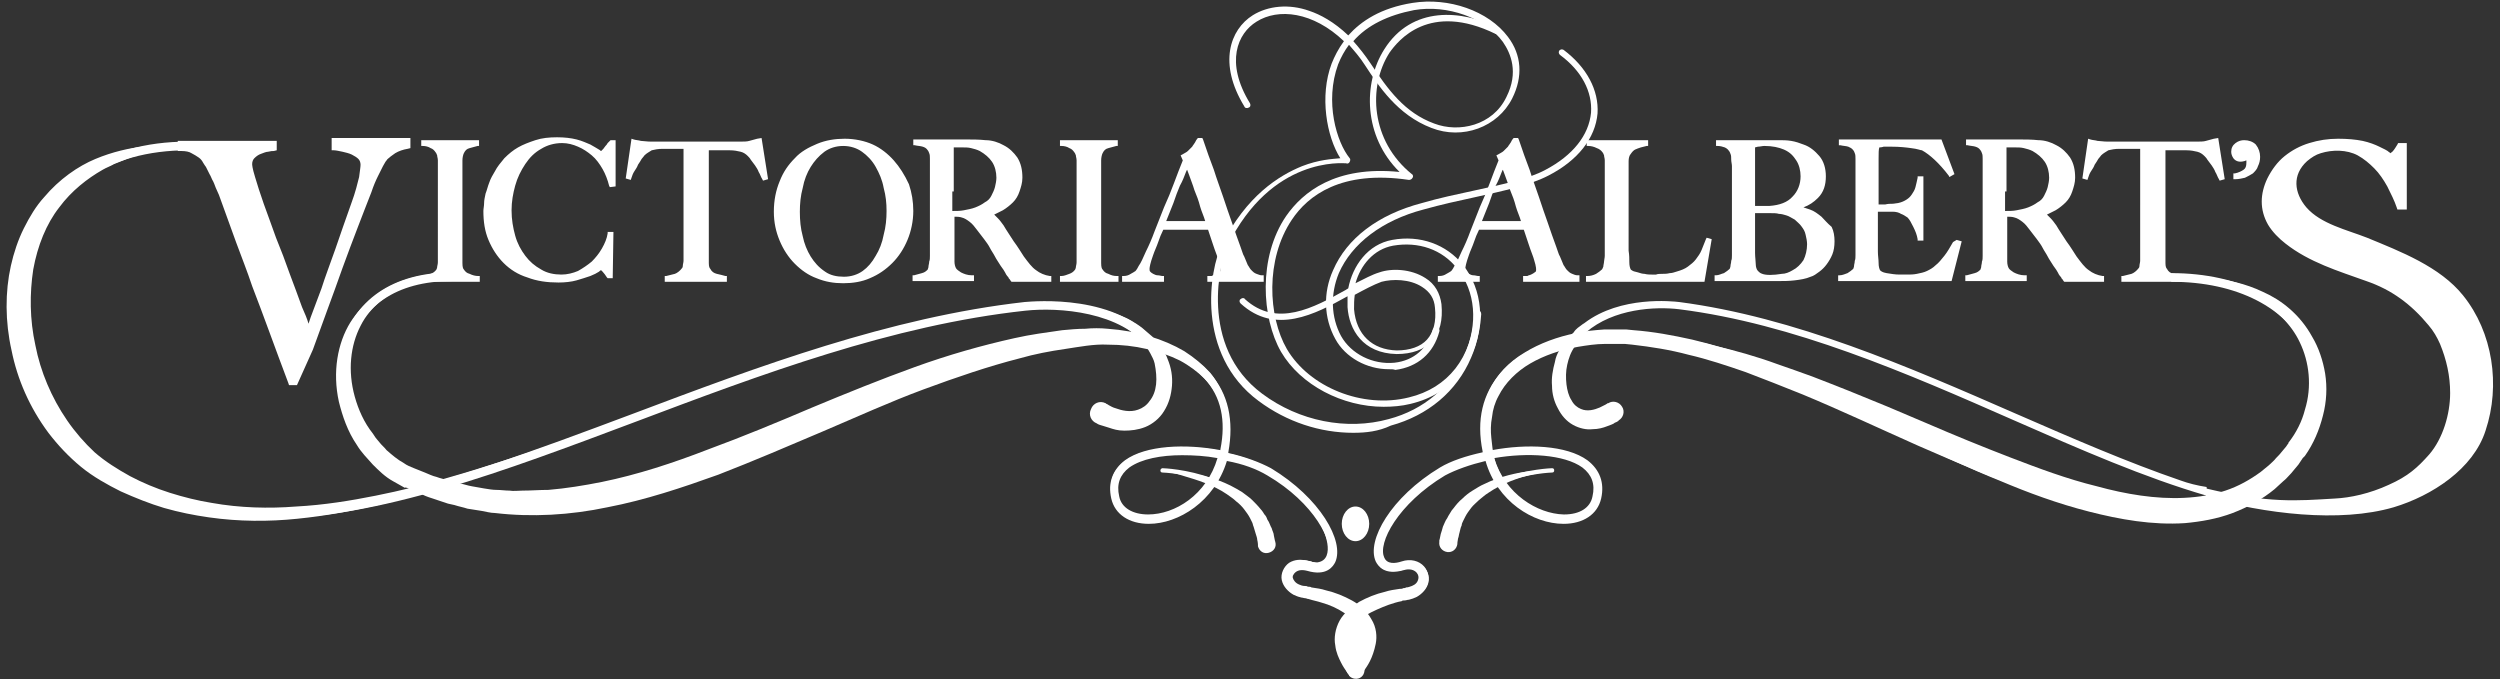<svg viewBox="0 0 346 94" xmlns="http://www.w3.org/2000/svg"><rect x="0" y="0" width="346" height="94" fill="#333333" stroke="none"/><title>Victoria and Albert</title><g fill="#fff" fill-rule="evenodd"><path d="M45.8 20.8h.4c.3 0 .7.1 1.2.2.4.1.9.2 1.3.4s.7.4.9.6c.2.2.3.5.3.8 0 .3-.1.9-.2 1.7-.2.8-.5 2.1-1.1 3.7-.8 2.2-1.5 4.3-2.2 6.3-.7 2-1.4 3.8-1.9 5.4-.6 1.6-1.1 2.9-1.5 4l-.3.9c-.2-.7-.5-1.4-.9-2.3-.5-1.4-1.1-3-1.7-4.6-.6-1.7-1.2-3.3-1.9-5-.6-1.7-1.2-3.3-1.7-4.7-.5-1.4-.9-2.7-1.2-3.7-.4-1.3-.4-1.7-.4-1.8 0-.3.1-.6.3-.8.3-.3.6-.5.9-.6.3-.1.7-.3 1-.3.4-.1.6-.1.8-.1l.4-.1v-1.3H24.6v1.4h.5c.6 0 1.1.1 1.4.3.4.2.7.4 1 .6.3.2.5.5.6.7.2.3.3.5.4.6l.5 1c.2.3.3.7.5 1 .2.4.3.8.5 1.2.2.4.4.9.6 1.5.7 1.9 1.4 3.9 2.1 5.8.7 1.9 1.5 3.9 2.2 6 .8 2.1 1.6 4.2 2.4 6.4.8 2.2 1.7 4.6 2.6 7l.1.3h1.1l2.2-4.9 2-5.5c.7-1.9 1.4-3.8 2.1-5.8.7-1.9 1.4-3.8 2.1-5.6.7-1.8 1.3-3.4 1.9-4.9.3-.9.6-1.6.9-2.2L53 23c.2-.3.3-.6.5-.8.1-.2.3-.3.4-.4 0 0 .2-.2.8-.6.5-.3 1.1-.5 1.7-.6l.4-.1v-1.4H45.9v1.7h-.1zM65 37.9c-.4-.1-.6-.3-.8-.6-.1-.1-.2-.3-.2-.9V22.2c0-.4.1-.8.2-1 .2-.4.4-.6.8-.7.4-.1.7-.2 1.1-.3h.2v-.8h-8v.8h.2c.4 0 .8.1 1.1.3.3.1.5.3.7.6.1.1.1.2.2.4 0 .2.1.4.1.7V36.3c0 .3-.1.5-.1.7 0 .1-.1.3-.1.3-.2.3-.5.5-.8.6-.3.1-.7.3-1.1.3h-.2v.8h8.1v-.8h-.2c-.4 0-.8-.1-1.2-.3zM84.1 19.8c-.1.2-.2.3-.3.4-.1.1-.2.3-.3.4l-.3.3c-.1 0-.1-.1-.3-.2-.3-.2-.7-.4-1.2-.7-.5-.2-1.1-.5-1.9-.7-.8-.2-1.7-.3-2.7-.3-1.1 0-2.1.1-3 .4-.9.3-1.7.6-2.4 1s-1.3.9-1.9 1.5c-.5.6-1 1.2-1.3 1.8-.3.5-.6 1-.8 1.6-.2.5-.3 1-.5 1.5-.1.5-.2.9-.2 1.3s-.1.8-.1 1.1c0 1.5.2 2.8.7 4 .5 1.2 1.2 2.3 2.1 3.2.9.9 2 1.6 3.3 2 1.3.5 2.7.7 4.3.7.9 0 1.8-.1 2.5-.3.7-.2 1.3-.4 1.9-.6.5-.2.9-.4 1.2-.6.1-.1.2-.2.3-.2l.2.2c.2.2.4.5.6.8l.1.1h.7l.1-6.4h-.8v.2c-.1.7-.4 1.4-.8 2.1-.4.7-.9 1.3-1.4 1.8-.6.5-1.2.9-1.9 1.3-.7.3-1.5.5-2.3.5-1 0-2-.2-2.8-.7-.9-.5-1.6-1.1-2.2-1.9-.6-.8-1.1-1.7-1.4-2.8-.3-1.1-.5-2.2-.5-3.5 0-1.2.2-2.3.5-3.4s.8-2.1 1.4-3c.6-.9 1.3-1.6 2.2-2.1.8-.5 1.8-.8 2.9-.8.8 0 1.5.2 2.2.5.7.3 1.3.7 1.9 1.2.6.5 1.1 1.2 1.5 1.9.4.7.7 1.5.9 2.3l.1.2.8-.1v-6.4h-.7l-.4.4zM104.8 19.2c-.4.1-.7.2-1.1.3-.3.1-.8.1-1.3.1H90.1c-.6 0-1.1-.1-1.4-.1-.3-.1-.7-.1-1-.2l-.3-.1-.8 5.5.7.2.1-.3c.1-.3.2-.6.4-.9.2-.3.4-.6.5-.9.2-.3.4-.6.5-.8.2-.2.3-.4.4-.5.3-.3.7-.5 1-.7.4-.1.9-.2 1.5-.2h2.9V36.1c0 .2-.1.5-.1.7 0 .2-.1.3-.1.3-.3.4-.7.7-1 .8l-1.2.3H92v.8h8.6v-.8h-.2c-.3-.1-.8-.2-1.2-.3-.4-.1-.7-.3-.9-.7-.1-.1-.2-.3-.2-.8V20.8H101c.6 0 1.1.1 1.5.2.4.1.7.3 1 .6.1.1.3.3.4.5.2.3.4.5.6.8.2.3.4.6.5.9.2.3.3.7.5 1l.1.2.7-.2-.9-5.7-.6.1zM123.7 22.2c-.8-.9-1.8-1.7-2.9-2.2-1.1-.5-2.5-.8-3.9-.8-1.3 0-2.6.2-3.8.7-1.2.5-2.3 1.1-3.1 2-.9.9-1.6 1.9-2.1 3.2-.5 1.2-.8 2.6-.8 4.2 0 1.5.3 2.8.8 4 .5 1.2 1.2 2.3 2.1 3.2.9.9 1.9 1.6 3 2 1.2.5 2.4.7 3.7.7 1.3 0 2.6-.2 3.7-.7 1.2-.5 2.2-1.2 3.1-2.1.9-.9 1.6-2 2.1-3.2.5-1.2.8-2.6.8-4 0-1.3-.2-2.5-.6-3.7-.6-1.3-1.3-2.4-2.1-3.3zm-11.5 13.3c-.5-.8-.9-1.8-1.1-2.8-.3-1.1-.4-2.2-.4-3.4 0-1.1.1-2.2.4-3.3.2-1.1.6-2.1 1.1-2.9.5-.8 1.1-1.5 1.9-2.1.7-.5 1.6-.8 2.6-.8s1.9.3 2.6.8c.7.5 1.4 1.2 1.9 2.1.5.9.9 1.8 1.1 2.9.3 1.1.4 2.1.4 3.2s-.1 2.2-.4 3.3c-.2 1.1-.6 2.1-1.1 2.9-.5.9-1.1 1.6-1.8 2.1s-1.6.8-2.6.8-1.9-.2-2.6-.7c-.9-.6-1.5-1.3-2-2.1z"/><path d="M143.4 37.4c-.6-.4-1.1-1.1-1.7-1.9-.4-.6-.8-1.3-1.4-2.1-.5-.8-1-1.5-1.4-2.2-.3-.4-.5-.7-.8-1l-.5-.5 1.2-.6c.5-.3 1-.7 1.4-1.1.4-.4.7-.9.9-1.5.2-.6.4-1.2.4-1.9 0-1.1-.2-2-.7-2.8-.5-.7-1.1-1.3-1.9-1.7-.7-.4-1.6-.7-2.5-.7-.9-.1-1.9-.1-3-.1H126.4v.8h.2c.4.1.8.1 1.1.2.3.1.5.2.7.5 0 0 .1.1.2.4.1.2.1.5.1.8v13.4c0 .3 0 .6-.1.8 0 .3-.1.5-.1.7 0 .2-.1.3-.1.4-.2.2-.4.4-.8.5-.4.1-.7.2-1.1.3h-.2v.8h8.5v-.8h-.3c-.6 0-1.1-.2-1.5-.4-.3-.2-.6-.4-.7-.6-.1-.2-.2-.5-.2-.9V30h.3c.1 0 .4 0 .7.1.4.1.7.3 1.1.6.4.3.7.7 1 1.1.4.5.7.9 1 1.3.3.4.6.8.8 1.2.2.4.5.8.7 1.2.2.4.5.8.8 1.3.3.4.5.7.6.9.1.2.2.4.3.5.1.1.2.2.2.3.1.1.2.2.3.4l.1.1h5.5v-.8h-.2c-.7-.1-1.4-.4-1.9-.8zM132 26.5V20.4h1.1c.5 0 .9 0 1.3.1s.8.2 1.2.4c.7.4 1.3.9 1.7 1.5.4.6.6 1.4.6 2.2 0 .4-.1.9-.2 1.3s-.3.8-.5 1.2c-.2.4-.5.7-.9.9-.4.3-.8.5-1.3.7-.5.2-1.1.3-1.6.4-.5.1-1 .1-1.6.1v-2.7h.2zM153.4 37.9c-.4-.1-.6-.3-.8-.6-.1-.1-.2-.3-.2-.9V22.2c0-.4.1-.8.2-1 .2-.4.4-.6.8-.7.4-.1.7-.2 1.1-.3h.2v-.8h-8v.8h.2c.4 0 .8.1 1.1.3.3.1.5.3.7.6.1.1.1.2.2.4 0 .2.1.4.1.7V36.3c0 .3-.1.5-.1.7 0 .1-.1.3-.1.3-.2.3-.5.5-.8.6-.3.1-.7.3-1.1.3h-.2v.8h8.1v-.8h-.2c-.5 0-.8-.1-1.2-.3zM173.9 37.9c-.3-.1-.5-.3-.6-.4-.2-.2-.3-.3-.4-.5-.1-.2-.2-.3-.2-.3l-.5-1.2c-.2-.3-.3-.8-.5-1.3-.4-1.1-.8-2.2-1.2-3.4-.4-1.1-.8-2.3-1.2-3.5-.4-1.2-.9-2.5-1.3-3.8-.5-1.3-1-2.7-1.5-4.2l-.1-.2h-.6l-.1.1c-.1.1-.2.3-.3.5-.1.2-.3.4-.4.6l-.6.6c-.2.2-.5.3-.8.5l-.2.1.3.7c-.4 1-.8 2-1.2 3.1-.4 1.1-.9 2.3-1.4 3.4l-1.3 3.3c-.4 1.1-.8 2-1.2 2.8-.4.9-.7 1.6-1 2-.3.6-.5.8-.6.8 0 0-.1.1-.5.3-.3.2-.6.3-1 .3h-.2v.8h5.8v-.8h-.2c-.2 0-.4-.1-.7-.1-.2 0-.4-.1-.6-.2-.2-.1-.3-.2-.4-.3-.1-.1-.1-.2-.1-.4s.1-.8.5-1.9c.2-.6.5-1.2.7-1.8.2-.6.4-1.1.7-1.7h6.2l.6 1.8c.2.6.4 1.2.6 1.7.2.5.3 1 .4 1.3.1.4.1.6.1.7 0 .2 0 .3-.2.4-.1.1-.3.2-.5.3-.2.1-.4.1-.5.2h-.6v.8h7.8v-.9h-.3c-.2 0-.4-.1-.7-.2zm-9.8-14c.1-.2.1-.3.2-.4.1.3.2.5.3.8.2.6.5 1.3.7 2 .3.7.6 1.5.8 2.3.2.7.5 1.3.7 2h-5.4l1-2.5c.3-.9.6-1.7.9-2.4.4-.7.6-1.3.8-1.8zM217.6 37.9c-.3-.1-.5-.3-.6-.4-.2-.2-.3-.3-.4-.5-.1-.2-.2-.3-.2-.3l-.5-1.2c-.2-.3-.3-.8-.5-1.3-.4-1.1-.8-2.2-1.2-3.4-.4-1.1-.8-2.3-1.2-3.5-.4-1.2-.9-2.5-1.3-3.8-.5-1.3-1-2.7-1.5-4.2l-.1-.2h-.6l-.1.1c-.1.1-.2.3-.3.5-.1.2-.3.4-.4.6l-.6.6c-.2.2-.5.3-.8.5l-.2.1.3.7c-.4 1-.8 2-1.2 3.1-.4 1.1-.9 2.3-1.4 3.4l-1.3 3.3c-.4 1.1-.8 2-1.2 2.8-.4.9-.7 1.6-1 2-.3.6-.5.8-.6.8 0 0-.1.1-.5.3-.3.2-.6.3-1 .3h-.2v.8h5.8v-.8h-.2c-.2 0-.4-.1-.7-.1-.2 0-.4-.1-.6-.2-.2-.1-.3-.2-.4-.3-.1-.1-.1-.2-.1-.4s.1-.8.5-1.9c.2-.6.5-1.2.7-1.8.2-.6.4-1.1.7-1.7h6.2l.6 1.8c.2.6.4 1.2.6 1.7.2.5.3 1 .4 1.3.1.4.1.6.1.7 0 .2 0 .3-.2.4-.1.1-.3.2-.5.3-.2.1-.4.1-.5.2h-.6v.8h7.8v-.9h-.3c-.2 0-.5-.1-.7-.2zm-9.8-14c.1-.2.1-.3.2-.4.1.3.2.5.3.8.2.6.5 1.3.7 2 .3.7.6 1.5.8 2.3.2.7.5 1.3.7 2h-5.4l1-2.5c.3-.9.6-1.7.9-2.4.4-.7.6-1.3.8-1.8zM236.1 33.1l-.6 1.5c-.2.5-.5.9-.8 1.3-.3.4-.7.7-1.1 1-.4.3-.9.5-1.6.7-.3.1-.6.2-.9.2-.4.1-.7.1-1 .1-.3 0-.7 0-.9.1h-.6c-.3 0-.6 0-1-.1-.3 0-.6-.1-.9-.2-.3-.1-.5-.1-.7-.2-.2-.1-.3-.2-.3-.2-.1-.2-.2-.5-.2-1s0-1-.1-1.6V22.3c0-.4.1-.8.3-1 .2-.3.4-.5.6-.6.2-.1.5-.2.8-.3.3-.1.5-.1.8-.2h.2v-.8h-8.5v.8h.2c.4 0 .8.1 1.2.3.3.1.6.3.8.6.1.1.1.2.2.4 0 .2.1.4.1.7V35.4c0 .3-.1.6-.1.8 0 .2-.1.5-.1.7-.1.2-.1.3-.2.4-.2.2-.5.4-.8.6-.4.2-.8.3-1.2.3h-.2v.8h16.4l1-5.9-.7-.2-.1.2zM252.1 30c-.5-.4-1-.8-1.6-1l-.9-.3c.8-.3 1.4-.7 2-1.3.8-.8 1.1-1.8 1.1-3 0-1.1-.3-2.1-.9-2.8-.6-.7-1.3-1.3-2.2-1.6-.5-.2-1.1-.4-1.7-.5-.6-.1-1.2-.1-1.8-.1h-8.6v.8h.2c.4 0 .7.1 1 .2.2.1.4.2.6.5 0 0 .1.1.2.4.1.2.1.5.1.8 0 .3.1.6.1.9v12.3c0 .3 0 .6-.1.8 0 .3-.1.5-.1.7 0 .2-.1.3-.1.4-.2.2-.5.4-.8.6-.4.1-.7.3-1.1.3h-.2v.8h8.8c.7 0 1.5 0 2.3-.1.8-.1 1.5-.2 2.2-.5.4-.1.8-.4 1.2-.7.4-.3.7-.6 1-1 .3-.4.6-.9.8-1.4.2-.5.3-1.1.3-1.8s-.1-1.4-.4-2c-.6-.5-1-1-1.4-1.4zm-3.5-7.8c.4.6.6 1.4.6 2.2 0 1.1-.4 2.1-1.1 2.8-.7.8-1.8 1.2-3.2 1.3h-2v-8.1c.1 0 .3-.1.4-.1.3 0 .6-.1.9-.1 1.1 0 2 .2 2.7.5.9.4 1.3.9 1.7 1.5zm-4.7 15.7c-.3-.1-.4-.2-.6-.4-.2-.2-.3-.6-.3-.9 0-.4-.1-1-.1-1.6v-5.5h2.1c.5 0 .9 0 1.2.1.3 0 .7.1 1 .2.4.1.8.4 1.2.6.3.3.7.6.9.9.3.4.5.7.6 1.2.1.4.2.9.2 1.3 0 .8-.2 1.6-.5 2.2-.4.6-.9 1.1-1.5 1.4-.5.3-1 .5-1.5.5-1.2.2-2.2.2-2.7 0zM270.3 33.5c-.4.7-.8 1.4-1.2 1.9-.4.5-.8 1-1.2 1.3-.4.4-.8.6-1.2.8-.4.2-.9.3-1.4.4-.5.1-.9.1-1.3.1h-1.1c-.6 0-1.2-.1-1.8-.2-.6-.1-.8-.3-.9-.4-.1-.2-.2-.5-.2-1s-.1-1-.1-1.6v-5.5h2c.5 0 .9.1 1.2.3.3.1.6.3.9.5.3.3.5.7.8 1.3.3.6.5 1.1.6 1.7v.2h.8v-8.9h-.8v.2c-.1.5-.2.9-.3 1.3-.1.4-.3.7-.5 1-.2.3-.4.5-.7.7-.3.2-.7.4-1.2.5-.2 0-.5.1-.8.1-.3 0-.6 0-1 .1h-.9v-6.4c0-.7 0-1.2.1-1.5.1 0 .3 0 .6-.1h1.1c1.1 0 2 .1 2.7.2.9.1 1.3.3 1.5.3 1.1.6 2.4 1.8 3.7 3.5l.1.2.7-.4-1.8-4.8h-14.2v.8h.2c.4.1.8.1 1.1.2.2.1.5.2.7.5 0 0 .1.1.2.4.1.2.1.5.1.8v13.3c0 .3 0 .6-.1.8 0 .3-.1.5-.1.7 0 .2-.1.3-.1.4-.2.2-.5.4-.8.6-.3.1-.7.3-1.1.3h-.2v.8h15.7l1.4-5.5-.7-.2-.5.3zM289.1 37.4c-.6-.4-1.1-1.1-1.7-1.9-.4-.6-.8-1.3-1.4-2.1-.5-.8-1-1.5-1.4-2.2-.3-.4-.5-.7-.8-1l-.5-.5 1.2-.6c.5-.3 1-.7 1.4-1.1.4-.4.7-.9.9-1.5.2-.6.4-1.2.4-1.9 0-1.1-.2-2-.7-2.8-.5-.7-1.1-1.3-1.9-1.7-.7-.4-1.6-.7-2.5-.7-.9-.1-1.9-.1-3-.1H272.1v.8h.2c.4.1.8.1 1.1.2.3.1.5.2.7.5 0 0 .1.1.2.4.1.2.1.5.1.8v13.4c0 .3 0 .6-.1.8 0 .3-.1.5-.1.7 0 .2-.1.3-.1.4-.2.2-.4.4-.8.5-.4.1-.7.2-1.1.3h-.2v.8h8.5v-.8h-.3c-.6 0-1.1-.2-1.5-.4-.3-.2-.6-.4-.7-.6-.1-.2-.2-.5-.2-.9V30h.3c.1 0 .4 0 .7.1.4.1.7.3 1.1.6.4.3.7.7 1 1.1.4.5.7.9 1 1.3.3.4.6.8.8 1.2.2.4.5.8.7 1.2.2.4.5.8.8 1.3.3.4.5.7.6.9.1.2.2.4.3.5.1.1.2.2.2.3.1.1.2.2.3.4l.1.1h5.5v-.8h-.2c-.7-.1-1.4-.4-1.9-.8zm-11.4-10.9V20.4h1.1c.5 0 .9 0 1.3.1s.8.2 1.2.4c.7.4 1.3.9 1.7 1.5.4.6.6 1.4.6 2.2 0 .4-.1.9-.2 1.3s-.3.8-.5 1.2c-.2.4-.5.7-.9.9-.4.3-.8.5-1.3.7-.5.2-1.1.3-1.6.4-.5.1-1 .1-1.6.1v-2.7h.2zM306.4 19.2c-.4.1-.7.2-1.1.3-.3.1-.8.1-1.3.1H291.7c-.6 0-1.1-.1-1.4-.1-.3-.1-.7-.1-1-.2l-.3-.1-.8 5.5.7.2.1-.3c.1-.3.2-.6.4-.9.2-.3.4-.6.5-.9.2-.3.4-.6.5-.8.2-.2.3-.4.4-.5.3-.3.7-.5 1-.7.4-.1.9-.2 1.5-.2h2.9V36.1c0 .2-.1.5-.1.7 0 .2-.1.3-.1.3-.3.4-.7.7-1 .8l-1.2.3h-.2v.8h8.6v-.8h-.2c-.3-.1-.8-.2-1.2-.3-.4-.1-.7-.3-.9-.7-.1-.1-.2-.3-.2-.8V20.8H302.6c.6 0 1.1.1 1.5.2.4.1.7.3 1 .6.1.1.3.3.4.5.2.3.4.5.6.8.2.3.4.6.5.9.2.3.3.7.5 1l.1.2.7-.2-.9-5.7-.6.1zM310.6 19.4c-.4 0-.8.1-1.2.4-.4.3-.6.7-.6 1.2 0 .3.1.6.3.9.3.4.8.6 1.5.4.1 0 .2-.1.3-.1v.3c0 .5-.1.8-.4 1-.3.2-.7.4-1.2.5h-.2v.8h.3c.4 0 .9-.1 1.3-.2.4-.2.8-.4 1.1-.6.3-.3.6-.6.7-1 .2-.4.3-.8.3-1.3 0-.6-.2-1.2-.6-1.7-.4-.4-1-.6-1.6-.6zM305.3 67.6c8.8 2.1 12.6 1.7 17.8 1.4 2.2-.1 4.9-.7 7.5-1.9 2.7-1.2 4-2.4 5.6-4.2 1.9-2.2 2.9-5.6 2.9-8.5 0-2.4-.5-4.6-1.4-6.8-.4-.9-.9-1.8-1.6-2.6-2.4-2.9-5.1-4.9-8.6-6.1-3.9-1.4-7.9-2.6-11.2-5.2-.9-.7-1.8-1.6-2.4-2.6-1.2-2.1-1.1-4.3-.1-6.4.6-1.2 1.4-2.3 2.4-3.1 1-.8 2.1-1.4 3.4-1.8 1.3-.4 2.6-.6 4-.6 1.3 0 2.4.1 3.4.3.9.2 1.7.5 2.3.8.6.3 1.1.5 1.4.8.1 0 .1.1.2.1 0-.1.1-.1.2-.2.3-.3.5-.7.7-1l.1-.2h1.2V29h-1.3l-.1-.3c-.3-.9-.8-1.9-1.3-2.9-.5-.9-1.1-1.8-1.8-2.5s-1.4-1.3-2.3-1.8c-1.5-.8-3.5-.8-5.1-.3-.7.2-1.3.6-1.9 1.1-2.1 1.9-1.8 4.4-.1 6.4 2 2.3 5.6 3.1 8.4 4.2 4.6 1.9 10.1 4 13.3 8 4.1 5.1 5.2 12.4 3.1 18.7-1.7 5.3-7.4 9-12.7 10.6-7.5 2.2-17.9.9-26-1.4M141.9 42.4s.1 0 .4-.1c.3 0 .7-.1 1.2-.1s1.1-.1 1.8-.1h2.4c.4 0 .9.1 1.3.1.5 0 .9.1 1.4.2 1 .1 2 .4 3.1.7 1 .4 2.1.7 3.1 1.3.5.3 1 .6 1.5 1 .2.2.5.4.7.6.2.2.5.4.7.6l.6.7c.2.3.4.5.6.7.4.6.7 1.1.9 1.7.5 1.2.7 2.4.6 3.7-.1 1.2-.4 2.4-1.1 3.5-.6 1-1.6 1.8-2.6 2.2-1 .4-2 .5-2.9.5-.9 0-1.5-.2-2.1-.4-.6-.2-1-.3-1.3-.4-.3-.1-.4-.2-.4-.2-.8-.3-1.2-1.2-.8-2 .3-.8 1.2-1.2 2-.8 0 0 .1 0 .1.1h.1s.1.1.3.2c.2.1.5.3.9.4.8.3 2 .6 3.1.2.6-.2 1.2-.6 1.6-1.2.5-.6.8-1.4.9-2.3.1-.9 0-1.9-.2-2.9-.1-.5-.4-1-.6-1.4-.1-.2-.3-.5-.4-.7l-.5-.6c-.2-.2-.4-.4-.5-.6l-.6-.6c-.4-.3-.8-.7-1.3-1-.9-.6-1.9-1.1-2.8-1.5-1-.4-1.9-.7-2.9-.9-.5-.1-.9-.2-1.4-.3-.4-.1-.9-.2-1.3-.2-.8-.1-1.6-.2-2.3-.2-.7 0-1.3 0-1.8-.1h-1.2c-.2.2-.3.2-.3.2zM25.7 20.3s-.5.1-1.5.2-2.4.3-4.1.7c-.9.2-1.8.5-2.8.9l-1.5.6c-.5.3-1.1.5-1.6.8-2.1 1.2-4.3 2.9-6 5.2-1.8 2.3-3 5.3-3.6 8.6-.5 3.3-.5 6.9.3 10.5.7 3.6 2.2 7.2 4.4 10.4 1.1 1.6 2.4 3.1 3.8 4.4 1.5 1.3 3.1 2.3 4.9 3.3 1.7.9 3.6 1.7 5.5 2.3 1.9.6 3.9 1.1 5.8 1.4 3.9.7 7.9.8 11.7.5 3.8-.2 7.5-.8 11-1.5s6.7-1.5 9.7-2.4c6-1.7 10.9-3.4 14.3-4.5 3.4-1.2 5.4-1.9 5.4-1.9l.1.3s-1.9.8-5.3 2.1-8.2 3.1-14.2 5c-3 .9-6.2 1.9-9.7 2.7-3.5.8-7.2 1.5-11.2 1.9-3.9.4-8 .4-12.2-.2-2.1-.3-4.1-.7-6.2-1.3-2-.6-4-1.4-6-2.3-1.8-.9-3.8-2-5.5-3.4-1.7-1.4-3.2-3-4.5-4.7-2.6-3.5-4.3-7.4-5.1-11.4-.9-4-.9-8.1-.1-11.7.4-1.8 1-3.6 1.8-5.2s1.7-3.1 2.8-4.3c2.1-2.5 4.7-4.3 7.1-5.3 2.4-1 4.7-1.5 6.5-1.7.5-.1.9-.1 1.3-.1s.8 0 1.2-.1c.7-.1 1.3 0 1.8 0 1 0 1.5.1 1.5.1l.2.1z"/><path d="M36.8 71.8c-7.6 0-14.8-1.6-21.4-5.4C5.5 60.6.1 46.9 3.3 35.3c2.7-10 11-15.7 22.7-15.7v1.2c-11.1 0-19 5.4-21.6 14.8-3 11.1 2.1 24.2 11.6 29.7 19.6 11.5 44.8 2 71.5-8 17.5-6.6 35.7-13.4 54.3-15.5 1.3-.1 13.1-1.2 18.3 5.8 2.2 2.9 2.3 6.9.3 9.4-1.8 2.2-4.8 2.5-8.1.8l.5-1.1c2.8 1.4 5.2 1.2 6.6-.5 1.6-2 1.5-5.4-.3-7.9-3.9-5.2-12.6-5.8-17.2-5.3-18.4 2-36.5 8.8-54 15.4-18.1 6.8-35.5 13.4-51.1 13.4zM187.3 59.9c-4.6 0-9.2-1.5-13.1-4.4-8.8-6.5-6.8-18.3-5.1-21.6 3.4-6.8 7.9-9.6 11.1-10.9 2.3-.9 4.2-1 5.3-1.1-1.9-3-2.9-8.6-1.2-13.1.4-1 .9-2 1.7-3.1-4.3-4.1-9.1-4.6-12.1-2.7-2.6 1.6-4.4 5.6-.9 11.3.1.2.1.5-.2.6-.2.1-.5.1-.6-.2-3.6-5.9-2-10.6 1.2-12.6 2.1-1.3 5-1.6 7.8-.6 1.5.5 3.4 1.5 5.4 3.4 1.8-2 4.5-3.8 8.9-4.5 5-.8 10.5 1.1 13.2 4.7 1.9 2.5 2.1 5.5.6 8.5-2 4-6.9 5.8-11.2 4.1-4.7-1.8-7.3-5.8-9.2-8.7-.7-1.1-1.5-2-2.2-2.8-.6.8-1.1 1.7-1.5 2.7-1.9 5.2-.2 10.8 1.6 13 .1.1.1.3 0 .5s-.3.3-.5.2c-.4 0-10.3-1-16.4 11.4-1 1.9-4.1 13.9 4.8 20.5 5.1 3.8 11.7 5.1 17.5 3.5 4.9-1.3 8.6-4.5 10.5-8.9 1.9-4.3 1.5-8.8-1-11.9-2.1-2.7-5.4-3.8-8.9-3.2-2.7.5-4.5 2.7-5.2 5.2 1.2-.6 2.3-1.2 3.3-1.5 1.7-.6 4.4-.5 6.4.8 1.3.8 2 2.1 2.2 3.6.2 2.2-.2 3.9-1.3 5.1-1.1 1.2-2.8 1.8-4.9 1.8-4.7-.1-6.6-3.4-6.8-6.5V41c-4.5 2.5-10 5.4-14.8 1-.2-.2-.2-.5 0-.6.2-.2.5-.2.6 0 4.4 4 9.5 1.2 14-1.3.1-.1.2-.1.3-.2.6-3.1 2.7-6.1 6.1-6.7 3.8-.7 7.5.6 9.8 3.5 2.7 3.4 3.1 8.2 1.1 12.8-2 4.7-6 8-11.1 9.4-1.7.8-3.4 1-5.2 1zm.2-19.1c-.1.7-.1 1.3-.1 2 .3 3.5 2.5 5.6 5.9 5.7 1.8 0 3.3-.5 4.2-1.5.9-1 1.3-2.5 1.1-4.4-.1-1.3-.7-2.2-1.8-2.9-1.7-1.1-4.1-1.1-5.6-.7-1.1.4-2.4 1.1-3.7 1.8zm-.2-35.1c.8.9 1.6 1.9 2.4 3.1 2.4 3.6 4.7 6.8 8.8 8.3 3.4 1.3 8.1.3 10-3.7 1.7-3.4.6-6-.5-7.6-2.4-3.3-7.7-5.2-12.3-4.4-3.6.7-6.5 2.1-8.4 4.3z"/><path d="M191.5 56.3c-5.7 0-11.5-3-14.2-7.6-2.7-4.7-3.2-13.1.7-18.8 2.3-3.3 6.8-7 15.7-6.1-5-4.9-5.1-12.3-2.1-17 3.8-6 10.7-5.5 15.8-2.9.2.1.3.4.2.6-.1.2-.4.3-.6.2-9.2-4.5-13.5.9-14.7 2.6-3 4.7-2.6 12.2 3.1 16.8.2.1.2.4.1.5-.1.2-.3.3-.5.3-9.4-1.4-14 2.2-16.2 5.5-3.7 5.5-3.3 13.4-.7 17.9 3.1 5.3 10.5 8.3 16.9 6.7 5.4-1.3 8.7-5.5 9.1-11.6 0-.3.2-.4.5-.4s.4.2.4.5c-.4 6.5-3.9 11-9.8 12.4-1.2.3-2.5.4-3.7.4z"/><path d="M192.2 51.1c-3 0-6-1.6-7.4-4.2-1.6-2.9-1.7-6.4-.3-9.5 1.9-4.4 6.2-7.7 12.3-9.3 2.4-.7 4.8-1.2 7.1-1.7 4.1-.9 7.6-1.6 10-2.9 3.8-2 6-4.8 6.3-7.9.2-2.9-1.3-5.8-4.3-8-.2-.2-.2-.4-.1-.6.2-.2.4-.2.6-.1 3.2 2.4 4.9 5.6 4.7 8.8-.3 3.4-2.7 6.5-6.8 8.6-2.5 1.3-6.1 2.1-10.2 3-2.3.5-4.6 1-7.1 1.7-5.7 1.5-9.9 4.7-11.7 8.8-1.2 2.9-1.1 6.1.3 8.7 1.4 2.5 4.4 4 7.4 3.7 2.7-.3 4.6-2 5.3-4.6.1-.2.3-.4.6-.3.2.1.4.3.3.6-.8 3-3 4.9-6.1 5.3-.2-.1-.5-.1-.9-.1zM301.8 66.5c-7.3-2.5-14.9-5.8-22.7-9.2-15.1-6.6-30.7-13.4-46.7-15.5-.9-.1-8.1-.9-13.1 2.9-.1.1-.2.1-.3.2-.4.3-.9.6-1.2 1.1l-.6.6-.5.6-.3.3c-.1.2-.2.2-.2.3-.1.2-.3.5-.4.7-.3.5-.5 1-.6 1.6-.3 1.1-.5 2.2-.4 3.3 0 1.1.3 2.2.8 3.1.5 1 1.2 1.8 2.1 2.3.9.5 1.9.7 2.7.6.8 0 1.5-.2 2-.4s.9-.3 1.1-.5c.3-.1.4-.2.4-.2s.1 0 .1-.1c.7-.4.9-1.3.5-1.9-.4-.7-1.3-.9-1.9-.5h-.1s-.1.1-.3.2l-.8.4c-.7.3-1.7.6-2.6.2-.5-.2-1-.6-1.3-1.2-.4-.6-.6-1.4-.7-2.2-.1-.9-.1-1.8.1-2.7.2-.9.5-1.8 1.1-2.6l.4-.6.5-.6c.2-.2.4-.5.6-.7 3.8-3.3 9.6-3.6 12.9-3.2 15.8 2 31.4 8.8 46.4 15.4 9.1 4 18 7.9 26.6 10.4v-1.2c-1.3-.2-2.5-.5-3.6-.9zM188 92.7l-.6-.5c1.7-2.1 2.1-4 1.4-5.6-1.3-2.8-6.1-4.1-7.8-4.2-1.5 0-2.5-.6-3-1.6-.3-.8-.2-1.7.4-2.4.7-.8 1.7-1 2.9-.7 1 .3 2.2.4 2.6-.6.9-2.2-1.9-7.8-8.5-11.7-1.5-.9-3.6-1.6-5.8-2.1-1.6 5.7-6.6 8.7-10.7 8.8-2.7 0-4.6-1.2-5-3.3-.5-2.1.2-3.8 1.8-5 2.9-2.1 8.5-2.3 13.3-1.4 0-.1 0-.2.1-.3.8-4 .1-7.4-2.2-10-3.7-4.2-10.9-5.7-16.1-5.3-12.8.9-25.7 6.4-38.2 11.7-19.5 8.3-37.9 16.1-56 7.8-6.7-3.1-10.7-11.1-9.1-18.2.7-3.1 3.5-10.3 15-10.3v.8c-11 0-13.6 6.8-14.3 9.7-1.5 6.8 2.3 14.4 8.7 17.3 17.8 8.2 36 .4 55.3-7.8 12.5-5.3 25.5-10.8 38.4-11.7 4.1-.3 12.3.6 16.8 5.6 2.5 2.8 3.3 6.4 2.4 10.7 0 .1 0 .2-.1.3 2.4.5 4.5 1.3 6.1 2.2 6.7 4 10.1 9.9 8.9 12.7-.2.6-1.1 1.8-3.6 1.1-.8-.2-1.6-.1-2 .4-.4.4-.5 1-.3 1.5.3.7 1.1 1.1 2.2 1.1 1.7 0 7 1.3 8.5 4.6.9 1.9.4 4.1-1.5 6.4zm-24.4-29.9c-3 0-5.7.5-7.4 1.7-1.4 1-1.9 2.4-1.5 4.2.4 1.7 2 2.7 4.2 2.7 3.8 0 8.4-2.9 9.9-8.1-1.7-.3-3.5-.5-5.2-.5z"/><path d="M62.5 38.3s-.7.1-1.9.2c-1.2.2-3 .5-5 1.4-1 .4-2.1 1.1-3.1 1.9-1 .9-1.9 1.9-2.6 3.3-1.4 2.7-1.8 6.2-.8 9.8.5 1.8 1.3 3.6 2.5 5.1l.4.6.5.6c.3.4.7.7 1 1.1.8.7 1.5 1.3 2.4 1.8.4.3.9.5 1.4.7l1.5.6c.5.2 1.1.5 1.6.6.5.2 1.1.3 1.6.5l.8.2.8.2c.6.1 1.1.3 1.7.4.6.1 1.1.2 1.7.3.6.1 1.2.2 1.7.2.6 0 1.2.1 1.8.1.6.1 1.2 0 1.8 0 1.2 0 2.4-.1 3.6-.1 2.4-.2 4.9-.6 7.4-1.1 4.9-1 9.8-2.6 14.7-4.5 4.9-1.8 9.7-3.8 14.4-5.8 4.8-2 9.5-3.9 14.2-5.6 4.7-1.7 9.3-3 13.8-4 2.2-.5 4.5-.8 6.6-1.1 1.1-.1 2.1-.2 3.2-.2 1-.1 2.1-.1 3.1 0 4.1.3 7.7 1.4 10.6 3.1 1.4.9 2.6 1.9 3.6 3 .9 1.1 1.5 2.3 1.9 3.5.4 1.1.5 2.2.5 3.1V60c0 .2 0 .3-.1.5-.1.6-.2 1.1-.3 1.4-.1.3-.1.5-.1.5s0-.2.1-.5c0-.3.1-.8.1-1.4 0-1.2 0-3.1-.9-5.1-.4-1-1.1-2.1-2-3-.9-.9-2.1-1.8-3.4-2.5-1.4-.7-2.9-1.2-4.6-1.6-1.7-.4-3.5-.6-5.4-.6-1.9-.1-3.9.3-5.9.6-2.1.3-4.2.7-6.3 1.3-4.3 1.1-8.7 2.6-13.3 4.3-4.6 1.7-9.2 3.8-13.9 5.8-4.7 2-9.6 4.1-14.5 6-5 1.8-10.1 3.5-15.3 4.5-5.2 1.1-10.5 1.4-15.6.8-.6 0-1.3-.2-1.9-.3-.6-.1-1.2-.2-1.9-.3-.6-.2-1.2-.3-1.8-.5l-.9-.2-.9-.3-1.8-.6c-.6-.2-1.1-.5-1.6-.7l-.8-.3-.4-.2-.2-.1h-.1s-.1-.1-.1 0H56c-.5-.3-1.1-.6-1.6-.9-1.1-.6-2-1.5-2.8-2.3-.8-.9-1.6-1.7-2.2-2.7-1.3-1.9-2-4-2.5-6-.9-4.1-.2-8.1 1.6-11 .9-1.4 2-2.6 3.2-3.4 1.2-.8 2.4-1.4 3.5-1.8 2.2-.8 4.1-.8 5.3-.9 1.3-.3 2-.2 2-.2zM175.6 65.2s.1.1.4.2c.3.2.7.4 1.2.7 1 .7 2.4 1.6 3.8 3.1.7.7 1.5 1.6 2.1 2.6.7 1 1.3 2.1 1.6 3.4.1.7.2 1.4 0 2.1-.1.4-.3.8-.6 1-.3.3-.7.5-1.1.5-.8.2-1.6 0-2.2-.2-.5-.1-1.1 0-1.5.2-.4.3-.5.7-.4 1.1.1.4.4.8.9 1 .2.1.5.2.8.2.1 0 .3 0 .4.1.2 0 .4 0 .5.1.7.1 1.4.2 2 .4 1.3.3 2.5.8 3.6 1.4 1.1.6 2.1 1.5 2.7 2.6.7 1.1.8 2.4.6 3.4-.2 1-.5 1.8-.8 2.4-.3.6-.6 1-.8 1.3-.2.3-.3.4-.3.4-.4.5-1.2.7-1.7.3-.5-.4-.7-1.2-.3-1.7v-.1l.3-.3c.2-.2.4-.6.7-1 .3-.4.5-1 .7-1.6.1-.6.1-1.3-.3-2-.3-.7-1-1.4-1.9-2-.9-.6-2-1.1-3.1-1.4-.6-.2-1.2-.3-1.8-.5-.2 0-.3-.1-.4-.1-.2 0-.4-.1-.6-.1-.4-.1-.7-.2-1.1-.4-.7-.4-1.4-1.1-1.6-2-.2-.9.3-1.9 1-2.4.8-.5 1.7-.5 2.4-.3l.5.1c.1 0 .3.1.4.1.3.1.6.1.8 0 .5-.1.9-.4 1.1-.9.2-.5.2-1.1.1-1.7-.2-1.2-.7-2.3-1.3-3.3-.6-1-1.3-1.8-1.9-2.6-1.3-1.5-2.7-2.6-3.6-3.3-.5-.4-.9-.6-1.1-.8-.1.1-.2 0-.2 0z"/><path d="M188.2 92.9l-1-.8c1.6-2 2.1-3.8 1.4-5.4-1.3-2.7-6-4-7.6-4-1.5 0-2.7-.7-3.1-1.7-.4-.9-.2-1.9.4-2.6.7-.8 1.9-1.1 3.1-.7.9.3 2 .4 2.4-.5.9-2.1-1.9-7.6-8.4-11.4-1.5-.9-3.4-1.6-5.6-2-1.7 5.6-6.7 8.7-10.8 8.7-2.7 0-4.7-1.3-5.2-3.5s.2-4 1.9-5.3c2.9-2.1 8.4-2.3 13.2-1.4v-.1c.8-4 .1-7.3-2.2-9.8-3.6-4.1-10.8-5.6-15.9-5.2-12.8.9-25.7 6.4-38.1 11.7C99.1 64.7 86 70.3 73.1 70.3c-5.6 0-11.1-1-16.6-3.6-6.8-3.1-10.8-11.2-9.2-18.5 1.4-6.6 7.1-10.5 15.2-10.5v1.2c-7.6 0-12.7 3.5-14.1 9.5-1.5 6.7 2.3 14.2 8.5 17.1 5.3 2.4 10.7 3.4 16.1 3.4 12.6 0 25.6-5.5 39.1-11.2 12.5-5.3 25.5-10.8 38.5-11.7 4.2-.3 12.4.6 16.9 5.7 2.5 2.8 3.3 6.5 2.5 10.9v.1c2.3.5 4.4 1.3 5.9 2.1 6.8 4.1 10.2 10.1 8.9 13-.3.6-1.2 2-3.9 1.2-.8-.2-1.4-.1-1.8.4-.3.4-.4.9-.2 1.3.3.6 1 1 2 1 1.7 0 7.1 1.3 8.7 4.7 1 1.8.5 4-1.4 6.5zM163.6 63c-2.9 0-5.6.5-7.3 1.7-1.3 1-1.8 2.3-1.4 4 .3 1.6 1.9 2.5 4 2.5 3.7 0 8.1-2.7 9.6-7.8-1.6-.3-3.3-.4-4.9-.4z"/><path d="M199.7 65.2s-.1.1-.4.3c-.3.2-.7.4-1.1.8-.9.7-2.3 1.8-3.6 3.3-.7.8-1.3 1.6-1.9 2.6-.6 1-1.1 2.1-1.3 3.3-.1.6-.1 1.2.1 1.7s.6.8 1.1.9h.8c.1 0 .3-.1.4-.1l.5-.1c.8-.2 1.7-.2 2.4.3.8.5 1.2 1.5 1 2.4-.2.9-.9 1.6-1.6 2-.4.2-.7.3-1.1.4-.2 0-.4.1-.6.1-.2 0-.3 0-.4.1-.6.1-1.2.3-1.8.5-1.1.4-2.2.9-3.1 1.4-.9.6-1.6 1.3-1.9 2-.4.7-.4 1.4-.3 2 .1.6.4 1.2.7 1.6.3.4.5.8.7 1l.3.3c.4.5.3 1.3-.2 1.7-.5.4-1.3.3-1.7-.2v-.1s-.1-.1-.3-.4c-.2-.3-.5-.7-.8-1.3-.3-.6-.7-1.4-.8-2.4-.2-1 0-2.3.6-3.4s1.7-1.9 2.7-2.6c1.1-.6 2.3-1.1 3.6-1.4.6-.2 1.3-.3 2-.4.2 0 .4 0 .5-.1.1 0 .3 0 .4-.1.3 0 .5-.1.8-.2.5-.2.8-.5.9-1 .1-.4 0-.9-.4-1.1-.4-.3-.9-.4-1.5-.2s-1.4.3-2.2.2c-.4-.1-.8-.2-1.1-.5-.3-.3-.5-.7-.6-1-.2-.8-.1-1.5 0-2.1.3-1.3.9-2.4 1.6-3.4.7-1 1.4-1.8 2.1-2.6 1.4-1.5 2.8-2.4 3.8-3.1.5-.3.9-.6 1.2-.7.3-.3.5-.4.5-.4z"/><path d="M187.1 92.9c-1.9-2.4-2.4-4.7-1.5-6.6 1.6-3.5 7-4.7 8.7-4.7 1 0 1.8-.4 2-1 .2-.4.1-.9-.2-1.3-.4-.5-1.1-.6-1.8-.4-2.7.8-3.6-.6-3.9-1.2-1.3-2.9 2.1-8.9 8.9-13 1.5-.9 3.6-1.6 5.9-2.1v-.1c-.9-4.4 0-8 2.5-10.9 4.5-5.1 12.7-5.9 16.9-5.7 12.3.9 25.4 6.8 38.1 12.5 21 9.5 40.9 18.5 54.4 3.6 3.4-3.7 4.2-8.9 2.2-13.4-2.7-6-9.7-9.6-18.8-9.6v-1.2c9.6 0 17.1 3.9 20 10.4 2.2 5 1.3 10.6-2.4 14.8-5.4 6-11.8 8.3-18.9 8.3-11.1 0-23.8-5.7-36.9-11.7-12.6-5.7-25.6-11.6-37.7-12.4-5.1-.4-12.3 1.1-15.9 5.2-2.2 2.5-3 5.8-2.2 9.8v.1c4.8-.9 10.3-.7 13.2 1.4 1.7 1.3 2.4 3.1 1.9 5.3-.5 2.2-2.5 3.5-5.2 3.5-4.2 0-9.2-3.1-10.8-8.7-2.1.5-4.1 1.2-5.6 2-6.5 3.9-9.4 9.4-8.4 11.4.4.9 1.5.8 2.4.5 1.2-.4 2.4-.1 3.1.7.6.7.8 1.7.4 2.6-.5 1.1-1.6 1.7-3.1 1.7-1.7 0-6.4 1.3-7.6 4-.7 1.5-.2 3.3 1.4 5.4l-1.1.8zm19.7-29.5c1.5 5 6 7.7 9.6 7.8h.1c2.1 0 3.6-.9 3.9-2.5.4-1.7-.1-3-1.4-4-2.5-1.8-7.6-2.1-12.2-1.3z"/><path d="M300.5 38.4s.5 0 1.6-.1c1 0 2.5 0 4.4.2 1.9.3 4.2.7 6.7 1.9 2.5 1.1 5.1 3.1 6.8 6.2.9 1.5 1.5 3.3 1.8 5.1.3 1.9.2 3.9-.3 5.8-.5 2-1.3 3.9-2.5 5.6l-.1.1-.1.1-.1.1-.2.3-.4.6c-.3.4-.7.8-1 1.2-.4.4-.7.8-1.1 1.1-.4.4-.8.7-1.2 1.1-1.7 1.4-3.7 2.5-5.8 3.3-2.1.8-4.4 1.2-6.6 1.4-4.5.3-9-.5-13.3-1.6-4.3-1.1-8.4-2.6-12.4-4.3-4-1.6-7.8-3.4-11.4-5.1-3.7-1.7-7.2-3.3-10.5-4.9-3.4-1.5-6.5-2.9-9.5-4.2-3-1.2-5.7-2.3-8.2-3.1-2.5-.8-4.7-1.4-6.5-1.9-1.8-.4-3.3-.7-4.3-.9-1-.2-1.5-.2-1.5-.2h1.6c1 .1 2.5.1 4.4.4 1.9.3 4.2.6 6.7 1.3 2.6.6 5.5 1.4 8.5 2.5 1.5.5 3.1 1.1 4.8 1.7 1.6.6 3.3 1.3 5.1 2 3.5 1.4 7.1 2.9 10.8 4.5 3.7 1.6 7.6 3.2 11.5 4.7 3.9 1.5 7.9 3 12 4 4 1.1 8.2 1.8 12.1 1.6 2-.1 3.9-.4 5.7-1 1.8-.6 3.4-1.5 4.9-2.6.4-.3.7-.6 1.1-.9.3-.3.7-.6 1-1 .3-.3.6-.6.9-1l.5-.6.2-.3.1-.1v-.1c1.1-1.4 1.9-3 2.3-4.6 1-3.2.6-6.6-.7-9.3-.6-1.3-1.5-2.5-2.5-3.5s-2.1-1.8-3.1-2.4c-.3-.2-.5-.3-.8-.5-.3-.1-.5-.3-.8-.4-.5-.2-1.1-.5-1.6-.7-.3-.1-.5-.2-.8-.3-.3-.1-.5-.2-.8-.2-.2-.1-.5-.1-.7-.2-.2-.1-.5-.1-.7-.2-.9-.2-1.7-.4-2.4-.5-.7-.1-1.3-.2-1.8-.2-1.3.1-1.8.1-1.8.1z"/><path d="M300.5 38.4h2.1c1.4 0 3.4.2 5.9.8 1.3.3 2.6.8 4.1 1.4 1.4.7 2.9 1.6 4.3 2.8 1.4 1.2 2.6 2.8 3.5 4.7.9 1.9 1.4 4.1 1.3 6.4-.1 2.3-.9 4.7-2.2 6.8-.7 1.1-1.6 2-2.4 2.9-.9.9-1.9 1.8-2.9 2.6s-2.2 1.5-3.4 2.1c-1.2.6-2.5 1.2-3.8 1.6-2.6.8-5.5 1.2-8.3 1.2-5.7-.1-11.4-1.5-16.9-3.4-5.5-1.9-11-4.3-16.3-6.6-5.4-2.4-10.7-4.9-16-7.1-2.7-1.1-5.3-2.1-7.9-3.1-2.6-.9-5.3-1.8-7.9-2.4-2.6-.7-5.2-1.1-7.8-1.4l-1-.1h-2.8c-1.2 0-2.5.2-3.7.4-2.4.4-4.7 1.2-6.6 2.3-1.9 1.1-3.5 2.7-4.4 4.5-.5.9-.8 1.9-.9 2.9-.2 1-.2 2-.1 2.9.1 1 .2 1.9.4 2.8.2.9.6 1.7 1 2.5 1.6 3.1 4.4 4.9 6.8 5.5 1.2.3 2.4.4 3.3.2 1-.1 1.7-.5 2.2-1 .5-.4.8-.9.9-1.2.1-.3.2-.5.2-.5s0 .2-.1.5-.3.8-.8 1.3c-1 1-3.2 1.7-5.8 1.1-1.3-.3-2.7-.9-4-1.8-1.3-.9-2.6-2.2-3.5-3.8-.5-.8-.9-1.7-1.2-2.6-.3-.9-.5-1.9-.6-3-.1-1-.1-2.1 0-3.2s.4-2.2.9-3.3c1-2.2 2.7-4 4.9-5.3 2.1-1.3 4.6-2.2 7.1-2.7 1.3-.3 2.6-.4 3.9-.5H225.1l1 .1c2.7.2 5.4.7 8.1 1.3 5.4 1.3 10.9 3.2 16.3 5.4s10.7 4.7 16.1 7.1c5.3 2.4 10.7 4.8 16.1 6.6 5.4 1.9 10.9 3.3 16.2 3.4 2.7.1 5.3-.2 7.7-.9 1.2-.3 2.4-.8 3.5-1.3s2.2-1.2 3.2-1.9 1.9-1.5 2.8-2.3c.9-.9 1.7-1.7 2.3-2.6 1.3-1.8 2-3.9 2.2-6 .2-2.1-.2-4.1-1-5.9-.7-1.8-1.9-3.3-3.1-4.5-1.2-1.2-2.6-2.1-4-2.9-1.3-.7-2.7-1.2-3.9-1.6-2.4-.7-4.5-1-5.8-1.1-.7-.1-1.2-.1-1.6-.1h-.7z"/><path d="M214.8 65.2s-1.2.1-2.9.5-4 1.2-5.9 2.5c-.5.3-.9.7-1.3 1-.4.4-.8.7-1.1 1.1-.3.4-.6.8-.8 1.2l-.3.6c-.1.2-.2.4-.2.6-.2.4-.2.7-.3 1-.1.3-.1.6-.2.8-.1.5-.1.7-.1.7v.1c-.1.7-.7 1.2-1.4 1.1-.7-.1-1.2-.7-1.1-1.4v-.2s.1-.3.2-.9c.1-.3.2-.6.3-1 .2-.4.3-.8.6-1.2.1-.2.2-.4.4-.7.1-.2.3-.5.5-.7.3-.4.7-.9 1.2-1.3.4-.4.9-.8 1.4-1.1.5-.3 1.1-.7 1.6-.9 2.2-1.1 4.7-1.6 6.4-1.8 1.8-.1 3 0 3 0z"/><path d="M200.3 75.4c-.2 0-.3-.2-.3-.4 1.4-9.8 14.7-10.2 14.8-10.2.2 0 .3.1.3.3 0 .2-.1.3-.3.3-.1 0-12.8.4-14.2 9.7 0 .2-.2.3-.3.3zM160.9 65.2s1.2-.1 3 .2c1.8.2 4.2.7 6.4 1.8.6.3 1.1.6 1.6.9.5.4 1 .7 1.4 1.1.4.4.8.8 1.2 1.3.2.2.3.4.5.7.2.2.3.4.4.7.3.4.4.9.6 1.2.1.4.3.7.3 1 .1.6.2.9.2.9.2.7-.2 1.3-.9 1.5-.7.2-1.3-.2-1.5-.9v-.2s0-.3-.1-.7c0-.2-.1-.5-.2-.8-.1-.3-.2-.7-.3-1-.1-.2-.1-.4-.2-.6l-.3-.6c-.2-.4-.5-.8-.8-1.2-.3-.4-.7-.8-1.1-1.1-.4-.4-.9-.7-1.3-1-1.9-1.3-4.2-2-5.9-2.5-1.8-.6-3-.7-3-.7z"/><path d="M175.4 75.4c-.1 0-.3-.1-.3-.3-1.4-9.3-14.1-9.7-14.2-9.7-.2 0-.3-.1-.3-.3 0-.2.2-.3.3-.3.1 0 13.4.4 14.8 10.2.1.2 0 .4-.3.4z"/><ellipse cx="187.6" cy="88.3" rx="1.9" ry="2.4"/><ellipse cx="187.6" cy="72.5" rx="1.9" ry="2.4"/></g></svg>